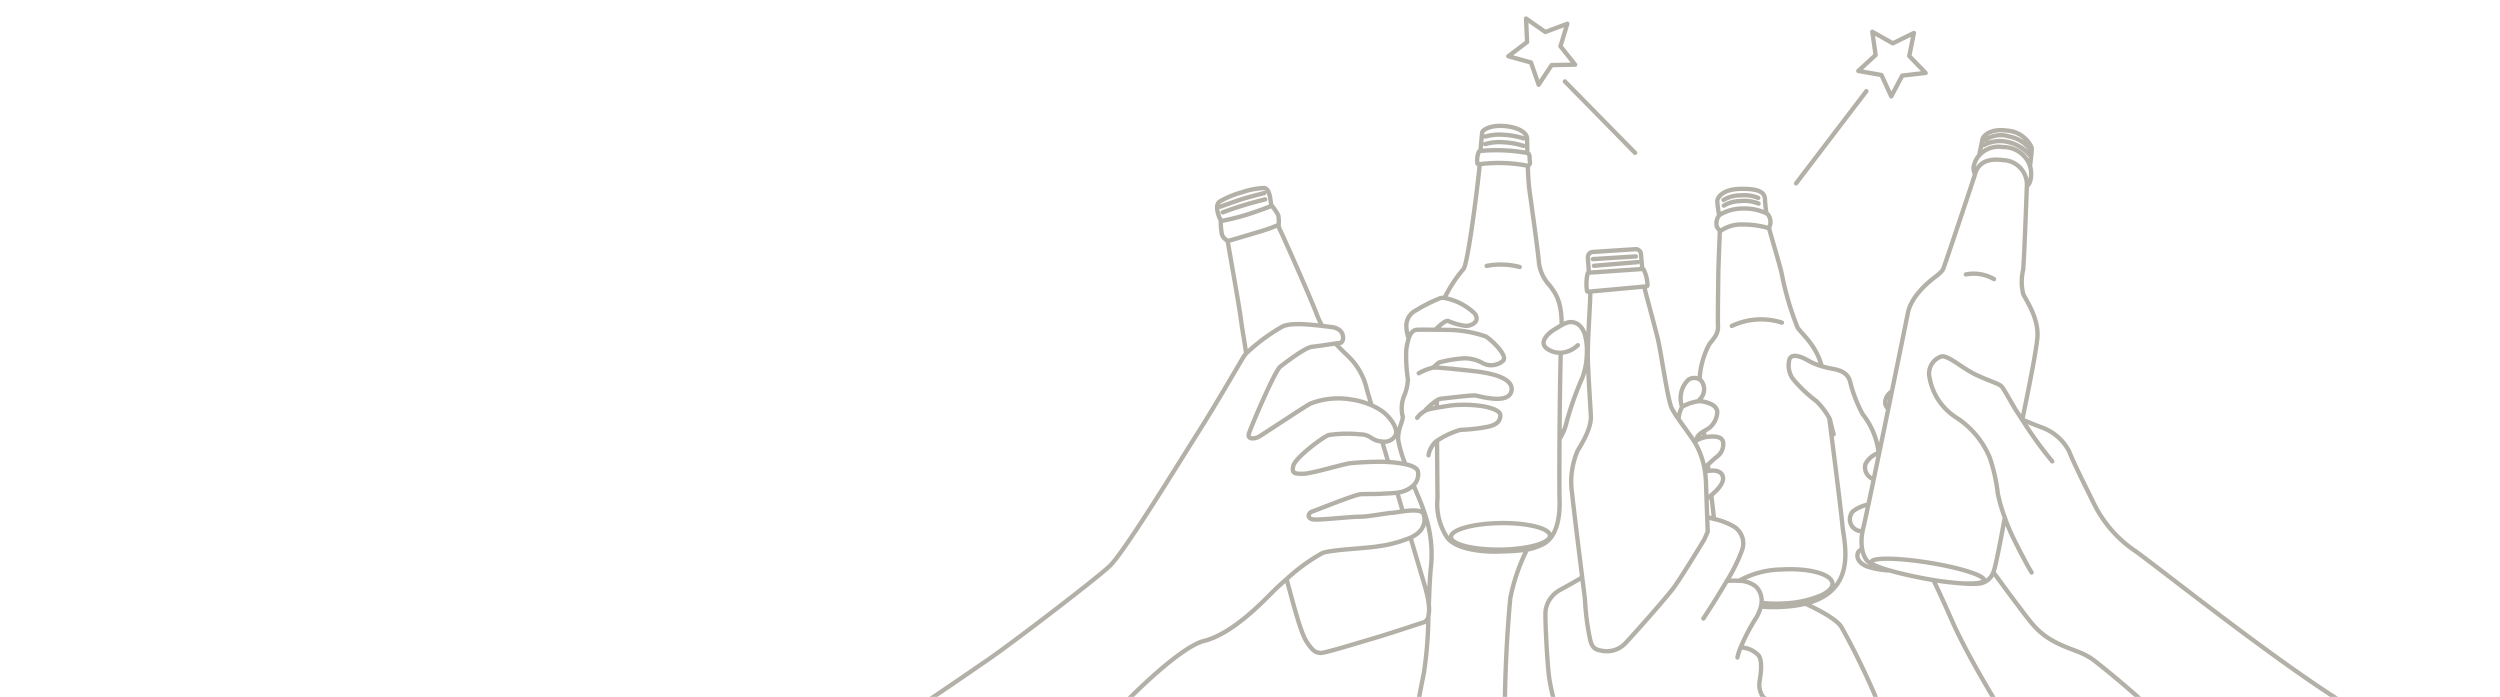 <svg xmlns="http://www.w3.org/2000/svg" xmlns:xlink="http://www.w3.org/1999/xlink" width="287" height="80" viewBox="0 0 287 80"><defs><clipPath id="a"><rect width="287" height="80" transform="translate(180 206)" fill="#fdfcf8" stroke="#6c655d" stroke-width="1"/></clipPath><clipPath id="b"><rect width="243.605" height="147.216" fill="none"/></clipPath></defs><g transform="translate(-180 -206)" clip-path="url(#a)"><g transform="translate(248.507 -134.459)"><g transform="translate(-0.172 342.344)"><g clip-path="url(#b)"><path d="M146.228,351.46l-8.067,10.581m-26.542-11.7,8.058,8.2m31.477-11.117.534-2.645-2.424,1.185-2.351-1.325.378,2.672-1.987,1.826,2.658.466,1.123,2.453,1.264-2.384,2.681-.31-1.876-1.939ZM111.115,346.3l.786-2.581-2.527.946-2.212-1.545.119,2.7-2.153,1.626,2.6.719.881,2.551,1.488-2.251,2.7-.05-1.681-2.111Zm-4.684,25.344a8.379,8.379,0,0,0-2-.281,8.474,8.474,0,0,0-1.788.156m1.56,29.528c-3.14.042-5.676.756-5.665,1.595s2.566,1.486,5.706,1.445,5.676-.756,5.665-1.6-2.566-1.486-5.705-1.445ZM111,391.415h0a6.347,6.347,0,0,0,.836-2.041,37.249,37.249,0,0,1,1.8-5.047,8.525,8.525,0,0,0,.507-2.938,6.519,6.519,0,0,0-.249-2.047c-.443-1.315-1.313-1.414-1.784-1.366a2.771,2.771,0,0,0-.859.345c-.39.213-.785.47-.995.6-.406.258-2.02,1.535-.308,2.318a2.669,2.669,0,0,0,1.19.256,3.121,3.121,0,0,0,1.97-.875M95.963,393.259a2.823,2.823,0,0,1,.892-1.619c.024-.012.053-.028.086-.047a9.635,9.635,0,0,1,2.674-1.253,20.8,20.8,0,0,0,3.034-.331c1.342-.257,1.538-.8,1.56-1.327s-.992-.878-2.049-1.06a14.468,14.468,0,0,0-3.647-.083c-.493.081-1.061.164-1.6.261-.327.057-.645.121-.932.19a1.775,1.775,0,0,0-.462.19,3.056,3.056,0,0,0-.857.775m12.6,15.138a22.336,22.336,0,0,0-1.912,5.573,155.018,155.018,0,0,0-.621,16.111c.041.557.128,1.42.236,2.448.369,3.5,1,8.91,1.053,10.6.028.928.129,3.583.224,6.418.126,3.825.242,7.978.146,8.665M94.843,383.843a6.32,6.32,0,0,1,1.627-.646,1.3,1.3,0,0,1,.146-.015c.06,0,.148,0,.254.007.975.042,3.635.327,4.391.421.839.1,4.5.512,4.237,2.208s-3.7.639-4.133.579-3.337.306-3.958.365a1.279,1.279,0,0,0-.506.208,7.122,7.122,0,0,0-1.387,1.21m-2.21,6.1a14.587,14.587,0,0,1-.812-2.743,3.089,3.089,0,0,1,.021-.735c.139-.965.637-1.8.462-2.1a3.97,3.97,0,0,1,.154-2.185,5.231,5.231,0,0,0,.466-2,17.349,17.349,0,0,1-.183-3.391,8.989,8.989,0,0,1,.273-1.281c.175-.539.462-.985,1-1,.483-.012,1.279-.006,2.045,0h.123c.7.008,1.358.021,1.725.025a14.062,14.062,0,0,1,3.962.746c.625.375,2.608,2.22,1.964,2.806a2.063,2.063,0,0,1-2.46.173,4.35,4.35,0,0,0-2.01-.469,14.716,14.716,0,0,0-2.87.481c-.031.017-.156.123-.294.242-.16.138-.339.3-.4.344m-.518,28.537v0a46.777,46.777,0,0,1-.522,6.539c-.6,2.84-2.565,13.513-2.866,17.547-.156,2.078-.4,5.979-.567,9.419a64.043,64.043,0,0,0-.147,6.588M96,410.447v0c.062-1.744.128-3.381.26-4.539a14.278,14.278,0,0,0-.721-5.925c-.227-.7-.472-1.328-.692-1.848-.17-.4-.378-.9-.6-1.439m2.482-17.844.128-.122c.485-.463,1.1-1.01,1.4-.879a6.96,6.96,0,0,0,1.937.546c.707.062,1.759-.521,1.063-1.425A6.862,6.862,0,0,0,97.8,375.2a1.118,1.118,0,0,0-.491.02,18.1,18.1,0,0,0-2.781,1.4,1.983,1.983,0,0,0-1.106,1.623,4.555,4.555,0,0,0,.261,1.6m13.207-22.964a9.259,9.259,0,0,0-2.23-.41,6.051,6.051,0,0,0-2.179.2m4.4,1.07a9.257,9.257,0,0,0-2.231-.41,6.052,6.052,0,0,0-2.18.2m2.31,2.188a17.139,17.139,0,0,1,2.578.307h.01c.049.01.146-.075.21-.186.081-.139.013-.221-.007-.638a.914.914,0,0,0-.074-.469s-.031-.146-.148-.169l-.033-.005a19.762,19.762,0,0,0-5.382-.236l-.063.005c-.1.01-.129.121-.163.161a2.564,2.564,0,0,0-.132.515,2.592,2.592,0,0,0-.011.648.177.177,0,0,0,.2.2c.026,0,.054-.007.081-.01a17.269,17.269,0,0,1,2.937-.121Zm2.535-1.159c-.022-.87-.03-1.553-.035-1.694v-.008c-.008-.314-.417-1.1-2.249-1.354s-2.855.378-2.9.683c-.008.065-.026.229-.05.453-.043.428-.1,1.074-.15,1.682m5.425,1.7c.04,1.057.1,2.119.183,2.733.207,1.481,1.013,7.2,1.1,8.4a4.716,4.716,0,0,0,1.295,2.677c.618.874,1.314,1.713,1.316,4.476M97.8,375.2a15.909,15.909,0,0,1,2.182-3.333c.535-.621,1.745-10.45,1.86-12.028h0m-4.9,31.749h0c.028,3.3.05,6.092.055,6.616a6.929,6.929,0,0,0,1.1,4.48c1.131,1.559,4.844,1.717,6.312,1.612a22.841,22.841,0,0,0,2.849-.206,7.455,7.455,0,0,0,1.721-.553c1.828-.833,2.091-3.442,2.028-5.215-.026-.751-.028-3.6-.006-6.911m.143-9.916c-.071,2.613-.119,6.51-.142,9.915m-14.13-8.226c0-.114,0-.225,0-.335m-.011-4.126c0,.042-.006.083-.007.124m.061,8.949v0c0-.278,0-.553-.008-.828m29.988.094a3.018,3.018,0,0,0,.261-.278,1.579,1.579,0,0,0,.033-2.173l-.024-.017s-.025-.017-.071-.042a1.235,1.235,0,0,0-1.291.025,2.95,2.95,0,0,0-.724,3.118h0a3.481,3.481,0,0,0-.411,1.4m3.224,9.162c.175-.125.363-.27.55-.425v0c.7-.585,1.394-1.346,1.335-1.981-.078-.836-.974-.9-1.657-.8a3.587,3.587,0,0,0-.4.087m-.065-.408c.121-.125.253-.255.386-.385.376-.364.764-.715,1-.9a1.78,1.78,0,0,0,.754-1.628c-.076-.656-.764-.8-1.888-.664a2.327,2.327,0,0,0-.236.042,3.968,3.968,0,0,0-.943.36q-.123.063-.238.128m.232-.139c.01-.486.439-.8.865-1.057.221-.132.442-.246.6-.359a2.518,2.518,0,0,0,.93-1.875c-.072-.6-.645-.961-1.656-1.167a1.661,1.661,0,0,0-.274-.032,2.617,2.617,0,0,0-.29.008,5.1,5.1,0,0,0-1.816.634m36.171,62.209a46.342,46.342,0,0,1-3.084-4.666,82.351,82.351,0,0,1-4.433-8.156c-1.181-2.836-4.378-10.393-5.379-13.48a85.389,85.389,0,0,0-4.971-10.6c-.536-.935-2.855-2.109-4.144-2.708m8.4-17.311a8.7,8.7,0,0,0-1.831-4.433,16.1,16.1,0,0,1-1.439-3.708c-.29-1.267-1.584-1.429-2.223-1.55a10.14,10.14,0,0,1-1.029-.256,6.991,6.991,0,0,1-1.449-.587c-.674-.4-1.955-1.013-2.264-.224a2.688,2.688,0,0,0,.367,2.229,15.437,15.437,0,0,0,2.717,2.587,8.382,8.382,0,0,1,1.5,1.977c.02.036.035.065.045.086,0,0,.339,1.439.439,1.734m31.672,54.4c-1.15-4.821-5.445-11.64-7.694-15.124s-8.02-12.429-10.458-18.018c-.681-1.56-1.384-3.09-2.063-4.518M134.2,410.205a15.309,15.309,0,0,0,2.567.059,12.2,12.2,0,0,0,4.308-.945c.814-.387,1.292-.856,1.264-1.334-.062-1.075-2.659-1.8-5.8-1.618a10.374,10.374,0,0,0-4.931,1.3m4.927-29.637a7.858,7.858,0,0,0-5.751.382m3.033-14.7a4.3,4.3,0,0,0-2.07-.288,3.772,3.772,0,0,0-1.917.52m4.024.42a4.264,4.264,0,0,0-2.07-.289,3.79,3.79,0,0,0-1.917.52m-.461,2.866a.785.785,0,0,0,.063.056,4.147,4.147,0,0,1,2.477-.754,10.515,10.515,0,0,1,3.075.421.2.2,0,0,0,.027-.036,1.443,1.443,0,0,0-.093-1.509.784.784,0,0,0-.2-.157,5.963,5.963,0,0,0-2.8-.551,5.221,5.221,0,0,0-2.526.7.639.639,0,0,0-.093.079v0a1.492,1.492,0,0,0-.268,1.3,1.521,1.521,0,0,0,.341.451Zm-2.233,19.591v0c-.01-.1-.021-.184-.029-.269m.964,8.269v0c-.028-.236-.056-.472-.084-.706m7.024-27.193c.36,1.362,1.285,4.365,1.484,5.345a33.632,33.632,0,0,0,1.8,6.1c.517.779,2.1,1.963,2.779,4.443m-12.37,17.526c-.093-.843-.2-1.77-.307-2.734m5.694,12.8a18.01,18.01,0,0,0,3.152-.026,12.918,12.918,0,0,0,1.881-.292l.069-.015a7.788,7.788,0,0,0,1.97-.75c3.731-2.1,2.431-6.553,2.282-8.25-.093-1.048-.593-5.118-1.1-9.086-.137-1.093-.276-2.178-.407-3.189m-14.4,1.466h0c.027.233.055.469.083.709m-.572-6.643a.069.069,0,0,1,0-.024,9.534,9.534,0,0,1,1.1-4c.279-.424,1.035-1.1,1.013-1.967-.039-1.4.021-4.587.027-5.636,0-.985.122-3.857.182-5.456m5.349-1.98c-.077-.542-.149-1.133-.168-1.651-.032-.8-.749-1.2-2.787-1.169s-2.691.948-2.689,1.457a13.515,13.515,0,0,0,.224,1.592m31.545,7.313a4.631,4.631,0,0,0-3.227-.538m-.379,35.473a.043.043,0,0,0,.014,0c1.456.054,2.409-.065,2.457-.364.086-.533-2.741-1.435-6.315-2.016q-.258-.042-.513-.079m0,0c-3.342-.5-6.035-.513-6.117,0-.014.084.045.177.168.276m18.086-47.612a3.955,3.955,0,0,0-2.5-1.53,3.072,3.072,0,0,0-2.663.417M165,358.823a4.556,4.556,0,0,0-2.823-1.589,3.936,3.936,0,0,0-2.5.438M214.75,463.022c-1.921-1.182-10.04-10.779-15.829-17.781-2.814-3.405-5.079-6.2-5.814-7.109-2.248-2.794-8.016-9.656-11.355-13.057a111.072,111.072,0,0,0-9.238-8.155c-1.524-1.2-2.809-1.243-4.733-2.285s-2.648-2.166-4.17-4.172c-1.321-1.736-2.159-2.933-2.8-3.768m3.3-17.543h0a.071.071,0,0,1,.021.008c.544.233,1.434.606,2.176.878a5.719,5.719,0,0,1,3.2,2.77c.488,1.279,1.98,4.232,2.772,5.846a14.031,14.031,0,0,0,4.873,5.631c2.931,2.1,16.879,13.239,24.8,17.978,5.979,3.577,26.7,16.736,36.5,22.976l5.222,3.327M145.742,404a1.654,1.654,0,0,0-.411.319c-.214.275-.395,1.4,1.492,1.859a11.153,11.153,0,0,0,1.663.282c.156.014.3.021.432.025h0m-2.455-7.575a4.2,4.2,0,0,0-1.774.783,1.364,1.364,0,0,0,1.107,2.276m1.909-9.008-.071.028a2.674,2.674,0,0,0-1.513,1.285,1.431,1.431,0,0,0,.95,1.732m2.084-10.083a1.606,1.606,0,0,0-.721.953.969.969,0,0,0,.31,1.051m18.827,6.03a44.653,44.653,0,0,1-3.463-4.8c-.27-.413-.478-.735-.59-.9-.482-.723-1.41-2.474-1.719-2.852s-1.444-.653-3.024-1.408-3.264-2.337-3.986-2.063a2.062,2.062,0,0,0-1.306,2.406,6.841,6.841,0,0,0,2.99,4.536,10.111,10.111,0,0,1,3.918,4.639,19.626,19.626,0,0,1,.926,4.123,18.576,18.576,0,0,0,.81,2.785,22.269,22.269,0,0,0,.874,2.13c.688,1.409,1.685,3.333,2.2,4.158m-.182-46.64h0c.033-.325.1-.8.143-1.224.027-.253.047-.49.051-.669a1.267,1.267,0,0,0-.011-.249,3.342,3.342,0,0,0-2.9-1.951c-2-.269-2.717.754-2.749,1,0,.012,0,.029-.008.05-.019.114-.064.337-.117.595-.089.438-.2.97-.255,1.214m5.846,1.231a3.22,3.22,0,0,0-3.116-2.191,2.983,2.983,0,0,0-2.73.96,2.771,2.771,0,0,0-.647,1.413,1.925,1.925,0,0,0,.171.755m5.957,1.371c.6-.449.511-1.614.445-1.973a2.7,2.7,0,0,0-.079-.333m-.89,29.1c.586-2.848,1.631-7.928,1.739-9.5.147-2.162-1.3-4.211-1.624-4.9a5.813,5.813,0,0,1-.024-2.756c.107-.825.386-8.287.433-9.633,0-.126.007-.2.007-.207a2.818,2.818,0,0,0-2.731-2.8c-2.562-.339-3.037.991-3.233,1.638-.016.056-.031.1-.044.149-.174.558-2.89,8.688-3.486,10.387-.163.464-.2.6-1.111,1.295s-2.7,2.245-3.065,4.1c-.146.741-.926,4.573-1.835,8.995-.135.657-.272,1.328-.411,2-.349,1.69-.7,3.411-1.039,5.033-.017.082-.033.163-.051.243h0c-.2.982-.4,1.925-.582,2.8-.227,1.092-.433,2.078-.609,2.9-.275,1.295-.469,2.192-.539,2.472-.05.2-.093.4-.128.587a5.629,5.629,0,0,0-.056,2.031,3.622,3.622,0,0,0,.427,1.177,1.08,1.08,0,0,0,.3.306,3.219,3.219,0,0,0,.508.3,12.308,12.308,0,0,0,1.945.7h0c1.553.449,3.406.817,4.59,1.028.136.024.272.047.411.07,1.149.185,2.381.317,3.356.385l.014,0A10.655,10.655,0,0,0,159,408a1.959,1.959,0,0,0,1.8-1.3.323.323,0,0,1,.015-.035c.217-.495.751-3.215,1.306-6.245m-42.135-29.339-5.03.425m-.121-.77,4.932-.307m.97,3.461.243-.022a.135.135,0,0,0,.1-.055.138.138,0,0,0,.022-.11,4.217,4.217,0,0,0-.426-1.731.136.136,0,0,0-.14-.1l-.024,0-6.128.422-.035,0a.136.136,0,0,0-.089.042.149.149,0,0,0-.037.09,5.479,5.479,0,0,0-.121.91,5.286,5.286,0,0,0,.048,1.007.135.135,0,0,0,.147.138l.233-.021,6.208-.57Zm-6.208.57v.01c.051.785-.242,4.531-.276,6.922-.006.386,0,.739.007,1.036.077,2.134.27,4.889.343,6.272s-.874,2.972-1.517,4.026a9.006,9.006,0,0,0-.643,4.873c.117,1.216.766,6.458,1.164,9.659.186,1.483.318,2.528.318,2.528a28.619,28.619,0,0,0,.579,4.557c.222,1.034.624,1.213,1.217,1.327a2.952,2.952,0,0,0,2.858-.85c1.035-1.1,4.719-5.243,5.584-6.431s3.238-5.087,3.48-5.51l.377-.864s-.027-.689-.063-1.67c-.024-.614-.05-1.342-.077-2.087-.019-.548-.037-1.1-.054-1.63a13.084,13.084,0,0,0-.122-1.487c-.02-.142-.042-.278-.065-.408a9.375,9.375,0,0,0-.852-2.5,4.97,4.97,0,0,0-.314-.549c-.455-.715-1.218-1.725-1.817-2.59a9.9,9.9,0,0,1-.783-1.266c-.479-1.036-1.2-6.383-1.6-8s-1.309-4.93-1.487-5.674c-.015-.066-.032-.157-.05-.268v0m-.228-2.02c-.063-.642-.117-1.28-.154-1.721a.6.6,0,0,0-.638-.548l-4.9.321a.6.6,0,0,0-.558.639c.03.446.073,1.086.118,1.731h0m4.1,117.564c1.135-2.13,3.541-10.949,4.754-18.427a167.681,167.681,0,0,0,1.506-21.261,47.353,47.353,0,0,1,.363-4.925c.385-3.285,1.061-6.989,1.949-8.06,1.442-1.739,4.385-4.758,5.732-7.3s2.827-3.076,3.4-5.433-1.542-3.149-1.827-3.479a2.39,2.39,0,0,1-.371-1.788c.108-.77.347-2.183-.089-2.9a2.869,2.869,0,0,0-2.1-.957m-.363,1.15a5.585,5.585,0,0,1,.363-1.15,22.464,22.464,0,0,1,1.7-3.272,4.8,4.8,0,0,0,.628-1.419,2.961,2.961,0,0,0,.072-.427,2.286,2.286,0,0,0-.635-1.867,3.179,3.179,0,0,0-1.955-.668,7.221,7.221,0,0,0-1.417.035M127.519,412c.153-.223,1.507-2.3,2.677-4.293a18.768,18.768,0,0,0,1.7-3.4,2.276,2.276,0,0,0-.841-2.845,7.677,7.677,0,0,0-2.316-.893c-.275-.077-.54-.149-.781-.222m-27.441,85.913c2.289-4.215,5.287-15.929,6.182-19.887s3.376-12.793,4.24-16.527c.267-1.159.543-2.806.793-4.6a77.031,77.031,0,0,0,.878-10.419c-.145-2.478-.95-7.259-1.254-9.186s-1.362-5.111-1.592-7.282-.42-6.358-.371-7.125a3.067,3.067,0,0,1,.6-1.582,3.374,3.374,0,0,1,1.125-.969c.834-.451,1.819-.993,2.491-1.422M25.376,456.177c1.184-.988,8.337-7.8,11.989-10.855l.1-.081c3.794-3.2,17.632-16.322,19.589-19.013,1.973-2.713,9.9-10.847,13.132-11.655s6.626-4.365,7.96-5.7c.386-.386.926-.882,1.528-1.4a20.814,20.814,0,0,1,4.129-3c1.132-.4,5.051-.525,6.385-.768a14.015,14.015,0,0,0,3.233-.809c.174-.058.335-.121.483-.186v0c1.609-.721,1.756-1.9,1.5-2.681-.185-.557-1.382-.47-2.387-.332-.526.071-1,.157-1.249.171-.728.04-2.667.444-3.719.444s-4.243.364-5.172.322-.767-.767-.242-.929,4.848-1.939,5.576-1.98,1.171.04,3.637-.121c.189-.012.367-.032.535-.058a3.173,3.173,0,0,0,1.868-.849,1.8,1.8,0,0,0,.506-1.559c-.074-.424-.7-.689-1.448-.855a13.621,13.621,0,0,0-1.963-.249c-.212-.014-.4-.022-.55-.028a36.817,36.817,0,0,0-3.8.161c-.768.082-4.486,1.213-5.415,1.213s-1.374,0-1.131-.929,3.313-3.233,4.041-3.516a14.89,14.89,0,0,1,3.6-.081c1.05,0,1.252.525,1.98.728a2.88,2.88,0,0,0,.582.1,1.465,1.465,0,0,0,1.519-.7.757.757,0,0,0,.058-.175c.161-.781-.757-1.967-1.432-2.491a6.546,6.546,0,0,0-1.373-.8v0a8.944,8.944,0,0,0-2.3-.657,8.844,8.844,0,0,0-4.768.486c-.97.565-5.536,3.6-5.9,3.8s-1.374.4-1.091-.445,2.95-7.153,3.6-7.638,2.828-2.183,3.637-2.263c.615-.061,1.912-.264,2.691-.375.243-.034.436-.06.542-.069.445-.04.686-1.616-1.011-1.818-.313-.038-.67-.083-1.05-.128v0c-1.683-.2-3.83-.4-4.687.13a21.713,21.713,0,0,0-4.054,3.023,2.866,2.866,0,0,0-.311.412c-.686,1.131-3.281,5.64-5.224,8.687s-8.491,13.785-10.158,15.337S48.02,414.948,45.1,416.927s-11.176,7.823-18.141,11.606c-5.707,3.1-17.794,11.957-23.628,16.709-1.285,1.046-2.266,1.894-2.809,2.437m76.689-83.8a45.19,45.19,0,0,0-4.879,1.491m4.773-2.21s-1.281.315-2.246.6-2.808.965-2.808.965m.828,3.954h0c.582-.171,2.117-.617,3.287-.972a22.244,22.244,0,0,0,2.594-.9m-6.643-.432a27.373,27.373,0,0,0,2.662-.639c1.264-.378,2.788-.957,3.206-1.118m11.433,22.891c-.271-.918-.46-1.566-.535-1.825a7.55,7.55,0,0,0-2.145-3.8c-.414-.4-.934-.889-1.459-1.466M75.018,381.55c-.129-1.132-.422-2.608-.58-3.826-.243-1.86-1.453-8.506-1.495-8.87a.389.389,0,0,0-.064-.177m10.881,9.72a7.751,7.751,0,0,1-.581-1.21c-.769-2.063-4.126-9.587-4.329-9.952a.972.972,0,0,1-.09-.429,4.115,4.115,0,0,0-.044-1.1,6.538,6.538,0,0,0-.731-1.089,1.066,1.066,0,0,1-.068-.108c-.093-.185-.093-1.874-.83-1.935a9.134,9.134,0,0,0-2.566.5,10.568,10.568,0,0,0-2.59,1.092c-.525.486-.04,1.7.122,1.982a.677.677,0,0,1,.063.231,7.569,7.569,0,0,0,.139,1.551c.164.456.485.544.622.753m19.5,28.865c.212.724.425,1.445.633,2.151m-13.339,7.778c.7,2.556,1.576,6.063,2.294,7.177.81,1.253,1.174,1.253,1.618,1.295s4.612-1.254,6.149-1.7,4.814-1.538,5.7-1.821a.856.856,0,0,0,.517-.686m0,0A4.059,4.059,0,0,0,96,410.447m0,0a8.148,8.148,0,0,0-.2-1.177l-.2-.81-1.7-5.75m-2.56-8.676c-.24-.813-.474-1.6-.695-2.355" transform="translate(-0.306 -342.877)" fill="none" stroke="#b3b0a7" stroke-linecap="round" stroke-linejoin="round" stroke-width="0.5"/></g></g></g></g></svg>